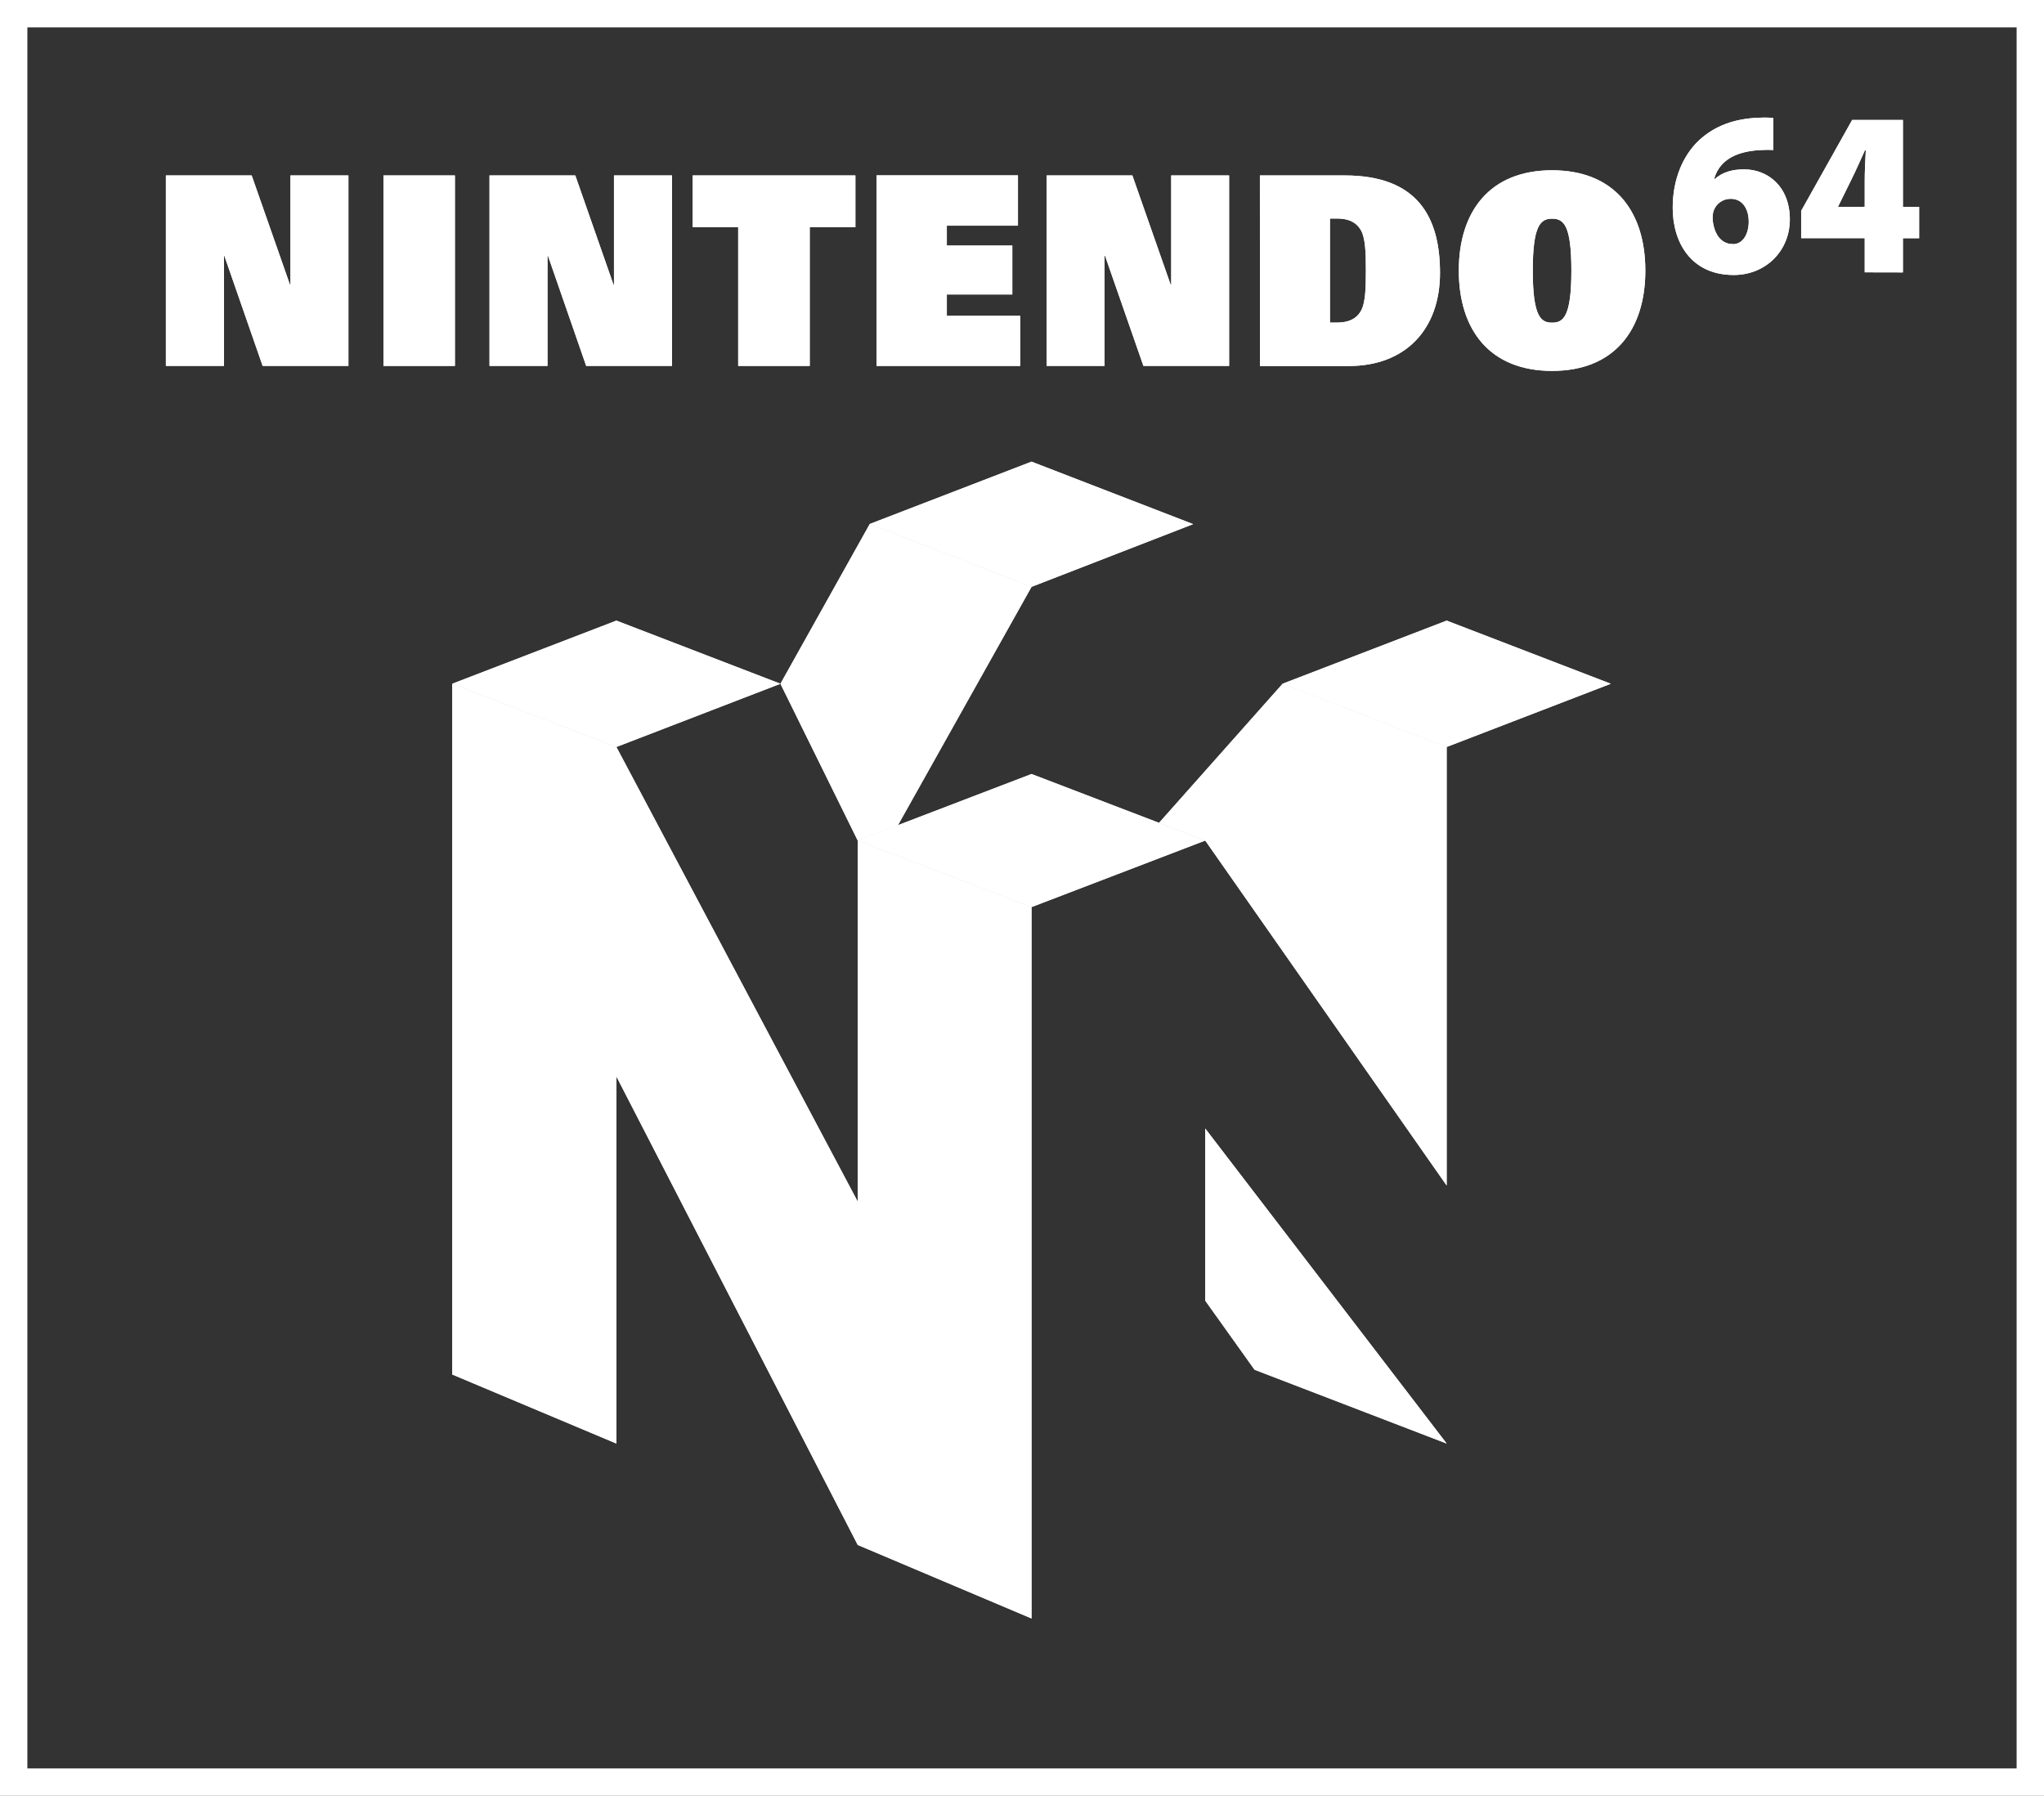 <?xml version="1.0" encoding="utf-8"?>
<!-- Generator: Adobe Illustrator 25.0.0, SVG Export Plug-In . SVG Version: 6.00 Build 0)  -->
<svg version="1.1" id="Layer_1" xmlns="http://www.w3.org/2000/svg" xmlns:xlink="http://www.w3.org/1999/xlink" x="0px" y="0px"
	 viewBox="0 0 2456.9 2159" style="enable-background:new 0 0 2456.9 2159;" xml:space="preserve">
<rect x="0" y="0" width="2456.9" height="2159" fill="#333333" stroke="none"/>
<style type="text/css">
	.st0{fill:#FFFFFF;}
</style>
<g>
	<g>
		<g>
			<g>
				<path class="st0" d="M2424,32.9v2093.1H32.9V32.9H2424 M2456.9,0H2424H32.9H0v32.9v2093.1v32.9h32.9H2424h32.9v-32.9V32.9V0
					L2456.9,0z"/>
			</g>
		</g>
		<g>
			<g>
				<g>
					<polyline class="st0" points="315.7,439.9 418.8,439.9 418.8,210.9 349.1,210.9 349.1,342.2 348.5,342.2 302.5,210.9 
						199.4,210.9 199.4,439.9 269.2,439.9 269.2,307.6 269.7,307.6 315.7,439.9 					"/>
				</g>
				<g>
					<polyline class="st0" points="704.6,439.9 807.8,439.9 807.8,210.9 738,210.9 738,342.2 737.4,342.2 691.5,210.9 588.4,210.9 
						588.4,439.9 658.1,439.9 658.1,307.6 658.7,307.6 704.6,439.9 					"/>
				</g>
				<g>
					<polyline class="st0" points="1374.4,439.9 1477.4,439.9 1477.4,210.9 1407.8,210.9 1407.8,342.2 1407.1,342.2 1361.1,210.9 
						1258.1,210.9 1258.1,439.9 1327.7,439.9 1327.7,307.6 1328.3,307.6 1374.4,439.9 					"/>
				</g>
				<g>
					<rect x="460.9" y="210.9" class="st0" width="85.9" height="229"/>
				</g>
				<g>
					<polyline class="st0" points="887.3,273.1 832.6,273.1 832.6,210.9 1028.2,210.9 1028.2,273.1 973.3,273.1 973.3,439.9 
						887.3,439.9 887.3,273.1 					"/>
				</g>
				<g>
					<path class="st0" d="M1598.6,387.8h8.4c13.8,0,23.1-4.3,28.5-13.4c5.7-9.5,6.3-26.9,6.3-49.1c0-22.2-0.6-39.6-6.3-49.1
						c-5.4-9.1-14.6-13.5-28.5-13.5h-8.4V387.8 M1514.4,210.9h101.9c86.9,0,114.6,49.2,114.6,117.1c0,69.2-42.7,112-109.4,112h-107
						L1514.4,210.9L1514.4,210.9z"/>
				</g>
				<g>
					<path class="st0" d="M1865.6,387.9c13.2,0,23.2-6.5,23.2-62.5c0-54.8-9.2-62.5-23.2-62.5c-13.8,0-23.2,7.8-23.2,62.5
						C1842.4,381.4,1852.5,387.9,1865.6,387.9 M1865.6,204.7c74.8,0,112.1,49.2,112.1,120.6s-37.3,120.6-112.1,120.6
						s-112.1-49.2-112.1-120.6C1753.5,254,1790.8,204.7,1865.6,204.7z"/>
				</g>
				<g>
					<path class="st0" d="M2083.1,293.5c11.8,0,18.9-12,18.9-27.4c-0.1-12.9-6-27.1-21.8-27.1c-9.5,0-17.1,6-20,13.4
						c-1.1,2.2-1.6,5.5-1.6,10.9c1,14.6,8.1,30.1,24.1,30.1H2083.1 M2131.5,180.3c-4.6-0.3-9-0.2-15.2,0.1
						c-36.3,1.8-50.9,17.1-55.9,34.7h0.9c9.1-7.9,20.1-11.5,35.1-11.5c28.7,0,55,20.8,55,60.2c0,37.6-28.8,66.8-67.5,66.8
						c-51,0-73.3-38.9-73.3-80.8c0-34,12.1-62.8,31.8-81.3c18.9-17.4,43.1-26.2,72.8-27c7.9-0.4,12.6,0,16.3,0.4V180.3z"/>
				</g>
				<g>
					<path class="st0" d="M2241.4,248.6v-31.5c0-11.6,0.7-23.7,1.3-36.5h-1c-5.7,12.4-10.7,24.1-17.1,36.9l-15.1,30.6l-0.2,0.6
						L2241.4,248.6 M2241.4,327.4v-41.1H2165v-32.8l61.3-109.3h61v104.5h19.5v37.7h-19.5v41.1L2241.4,327.4L2241.4,327.4z"/>
				</g>
				<g>
					<polyline class="st0" points="1053.6,210.8 1223.6,210.8 1223.6,271.3 1138.1,271.3 1138.1,295.2 1216.8,295.2 1216.8,354 
						1138.1,354 1138.1,379.7 1226.3,379.7 1226.3,439.9 1053.6,439.9 1053.6,210.8 					"/>
				</g>
			</g>
			<g>
				<g id="layer3_27_">
					<g id="polygon3538_27_">
						<polygon class="st0" points="938.1,822 1031,1010.5 1079.3,992.1 1239.9,705.5 1045.5,629.9 						"/>
					</g>
					<g id="polygon3540_27_">
						<polygon class="st0" points="1393.2,989.2 1541.7,822 1738.9,898 1738.9,1425.2 1448.7,1010.5 						"/>
					</g>
					<g id="polygon3552_27_">
						<polygon class="st0" points="740.9,898 543.6,822 543.6,1652.4 740.9,1735.4 740.9,1294.1 1031,1857.3 1239.9,1945.7 
							1239.9,1090.5 1031,1010.5 1031,1444.6 						"/>
					</g>
				</g>
				<g id="layer4_27_">
					<g id="polygon3556_27_">
						<polygon class="st0" points="1738.9,1735.4 1448.7,1356.7 1448.7,1563.6 1508,1646.7 						"/>
					</g>
				</g>
				<g id="layer5_27_">
					<g id="polygon3544_27_">
						<polygon class="st0" points="1448.7,1010.5 1239.9,1090.5 1031,1010.5 1239.9,930.5 						"/>
					</g>
					<g id="polygon3546_27_">
						<polygon class="st0" points="1541.6,822 1738.9,746.1 1936.2,822 1738.9,898 						"/>
					</g>
					<g id="polygon3548_27_">
						<polygon class="st0" points="543.6,822 740.9,746.1 938.1,822 740.9,898 						"/>
					</g>
					<g id="polygon3550_27_">
						<polygon class="st0" points="1434.2,630.1 1239.9,555 1045.5,629.9 1239.9,705.5 						"/>
					</g>
				</g>
			</g>
		</g>
	</g>
	<g>
		<g>
			<g>
				<g>
					<polyline class="st0" points="315.7,439.9 418.8,439.9 418.8,210.9 349.1,210.9 349.1,342.2 348.5,342.2 302.5,210.9 
						199.4,210.9 199.4,439.9 269.2,439.9 269.2,307.6 269.7,307.6 315.7,439.9 					"/>
				</g>
				<g>
					<polyline class="st0" points="704.6,439.9 807.8,439.9 807.8,210.9 738,210.9 738,342.2 737.4,342.2 691.5,210.9 588.4,210.9 
						588.4,439.9 658.1,439.9 658.1,307.6 658.7,307.6 704.6,439.9 					"/>
				</g>
				<g>
					<polyline class="st0" points="1374.4,439.9 1477.4,439.9 1477.4,210.9 1407.8,210.9 1407.8,342.2 1407.1,342.2 1361.1,210.9 
						1258.1,210.9 1258.1,439.9 1327.7,439.9 1327.7,307.6 1328.3,307.6 1374.4,439.9 					"/>
				</g>
				<g>
					<rect x="460.9" y="210.9" class="st0" width="85.9" height="229"/>
				</g>
				<g>
					<polyline class="st0" points="887.3,273.1 832.6,273.1 832.6,210.9 1028.2,210.9 1028.2,273.1 973.3,273.1 973.3,439.9 
						887.3,439.9 887.3,273.1 					"/>
				</g>
				<g>
					<path class="st0" d="M1598.6,387.8h8.4c13.8,0,23.1-4.3,28.5-13.4c5.7-9.5,6.3-26.9,6.3-49.1c0-22.2-0.6-39.6-6.3-49.1
						c-5.4-9.1-14.6-13.5-28.5-13.5h-8.4V387.8 M1514.4,210.9h101.9c86.9,0,114.6,49.2,114.6,117.1c0,69.2-42.7,112-109.4,112h-107
						L1514.4,210.9L1514.4,210.9z"/>
				</g>
				<g>
					<path class="st0" d="M1865.6,387.9c13.2,0,23.2-6.5,23.2-62.5c0-54.8-9.2-62.5-23.2-62.5c-13.8,0-23.2,7.8-23.2,62.5
						C1842.4,381.4,1852.5,387.9,1865.6,387.9 M1865.6,204.7c74.8,0,112.1,49.2,112.1,120.6s-37.3,120.6-112.1,120.6
						s-112.1-49.2-112.1-120.6C1753.5,254,1790.8,204.7,1865.6,204.7z"/>
				</g>
				<g>
					<path class="st0" d="M2083.1,293.5c11.8,0,18.9-12,18.9-27.4c-0.1-12.9-6-27.1-21.8-27.1c-9.5,0-17.1,6-20,13.4
						c-1.1,2.2-1.6,5.5-1.6,10.9c1,14.6,8.1,30.1,24.1,30.1H2083.1 M2131.5,180.3c-4.6-0.3-9-0.2-15.2,0.1
						c-36.3,1.8-50.9,17.1-55.9,34.7h0.9c9.1-7.9,20.1-11.5,35.1-11.5c28.7,0,55,20.8,55,60.2c0,37.6-28.8,66.8-67.5,66.8
						c-51,0-73.3-38.9-73.3-80.8c0-34,12.1-62.8,31.8-81.3c18.9-17.4,43.1-26.2,72.8-27c7.9-0.4,12.6,0,16.3,0.4V180.3z"/>
				</g>
				<g>
					<path class="st0" d="M2241.4,248.6v-31.5c0-11.6,0.7-23.7,1.3-36.5h-1c-5.7,12.4-10.7,24.1-17.1,36.9l-15.1,30.6l-0.2,0.6
						L2241.4,248.6 M2241.4,327.4v-41.1H2165v-32.8l61.3-109.3h61v104.5h19.5v37.7h-19.5v41.1L2241.4,327.4L2241.4,327.4z"/>
				</g>
				<g>
					<polyline class="st0" points="1053.6,210.8 1223.6,210.8 1223.6,271.3 1138.1,271.3 1138.1,295.2 1216.8,295.2 1216.8,354 
						1138.1,354 1138.1,379.7 1226.3,379.7 1226.3,439.9 1053.6,439.9 1053.6,210.8 					"/>
				</g>
			</g>
			<g>
				<g id="layer3_26_">
					<g id="polygon3538_26_">
						<polygon class="st0" points="938.1,822 1031,1010.5 1079.3,992.1 1239.9,705.5 1045.5,629.9 						"/>
					</g>
					<g id="polygon3540_26_">
						<polygon class="st0" points="1393.2,989.2 1541.7,822 1738.9,898 1738.9,1425.2 1448.7,1010.5 						"/>
					</g>
					<g id="polygon3552_26_">
						<polygon class="st0" points="740.9,898 543.6,822 543.6,1652.4 740.9,1735.4 740.9,1294.1 1031,1857.3 1239.9,1945.7 
							1239.9,1090.5 1031,1010.5 1031,1444.6 						"/>
					</g>
				</g>
				<g id="layer4_26_">
					<g id="polygon3556_26_">
						<polygon class="st0" points="1738.9,1735.4 1448.7,1356.7 1448.7,1563.6 1508,1646.7 						"/>
					</g>
				</g>
				<g id="layer5_26_">
					<g id="polygon3544_26_">
						<polygon class="st0" points="1448.7,1010.5 1239.9,1090.5 1031,1010.5 1239.9,930.5 						"/>
					</g>
					<g id="polygon3546_26_">
						<polygon class="st0" points="1541.6,822 1738.9,746.1 1936.2,822 1738.9,898 						"/>
					</g>
					<g id="polygon3548_26_">
						<polygon class="st0" points="543.6,822 740.9,746.1 938.1,822 740.9,898 						"/>
					</g>
					<g id="polygon3550_26_">
						<polygon class="st0" points="1434.2,630.1 1239.9,555 1045.5,629.9 1239.9,705.5 						"/>
					</g>
				</g>
			</g>
		</g>
	</g>
</g>
</svg>
